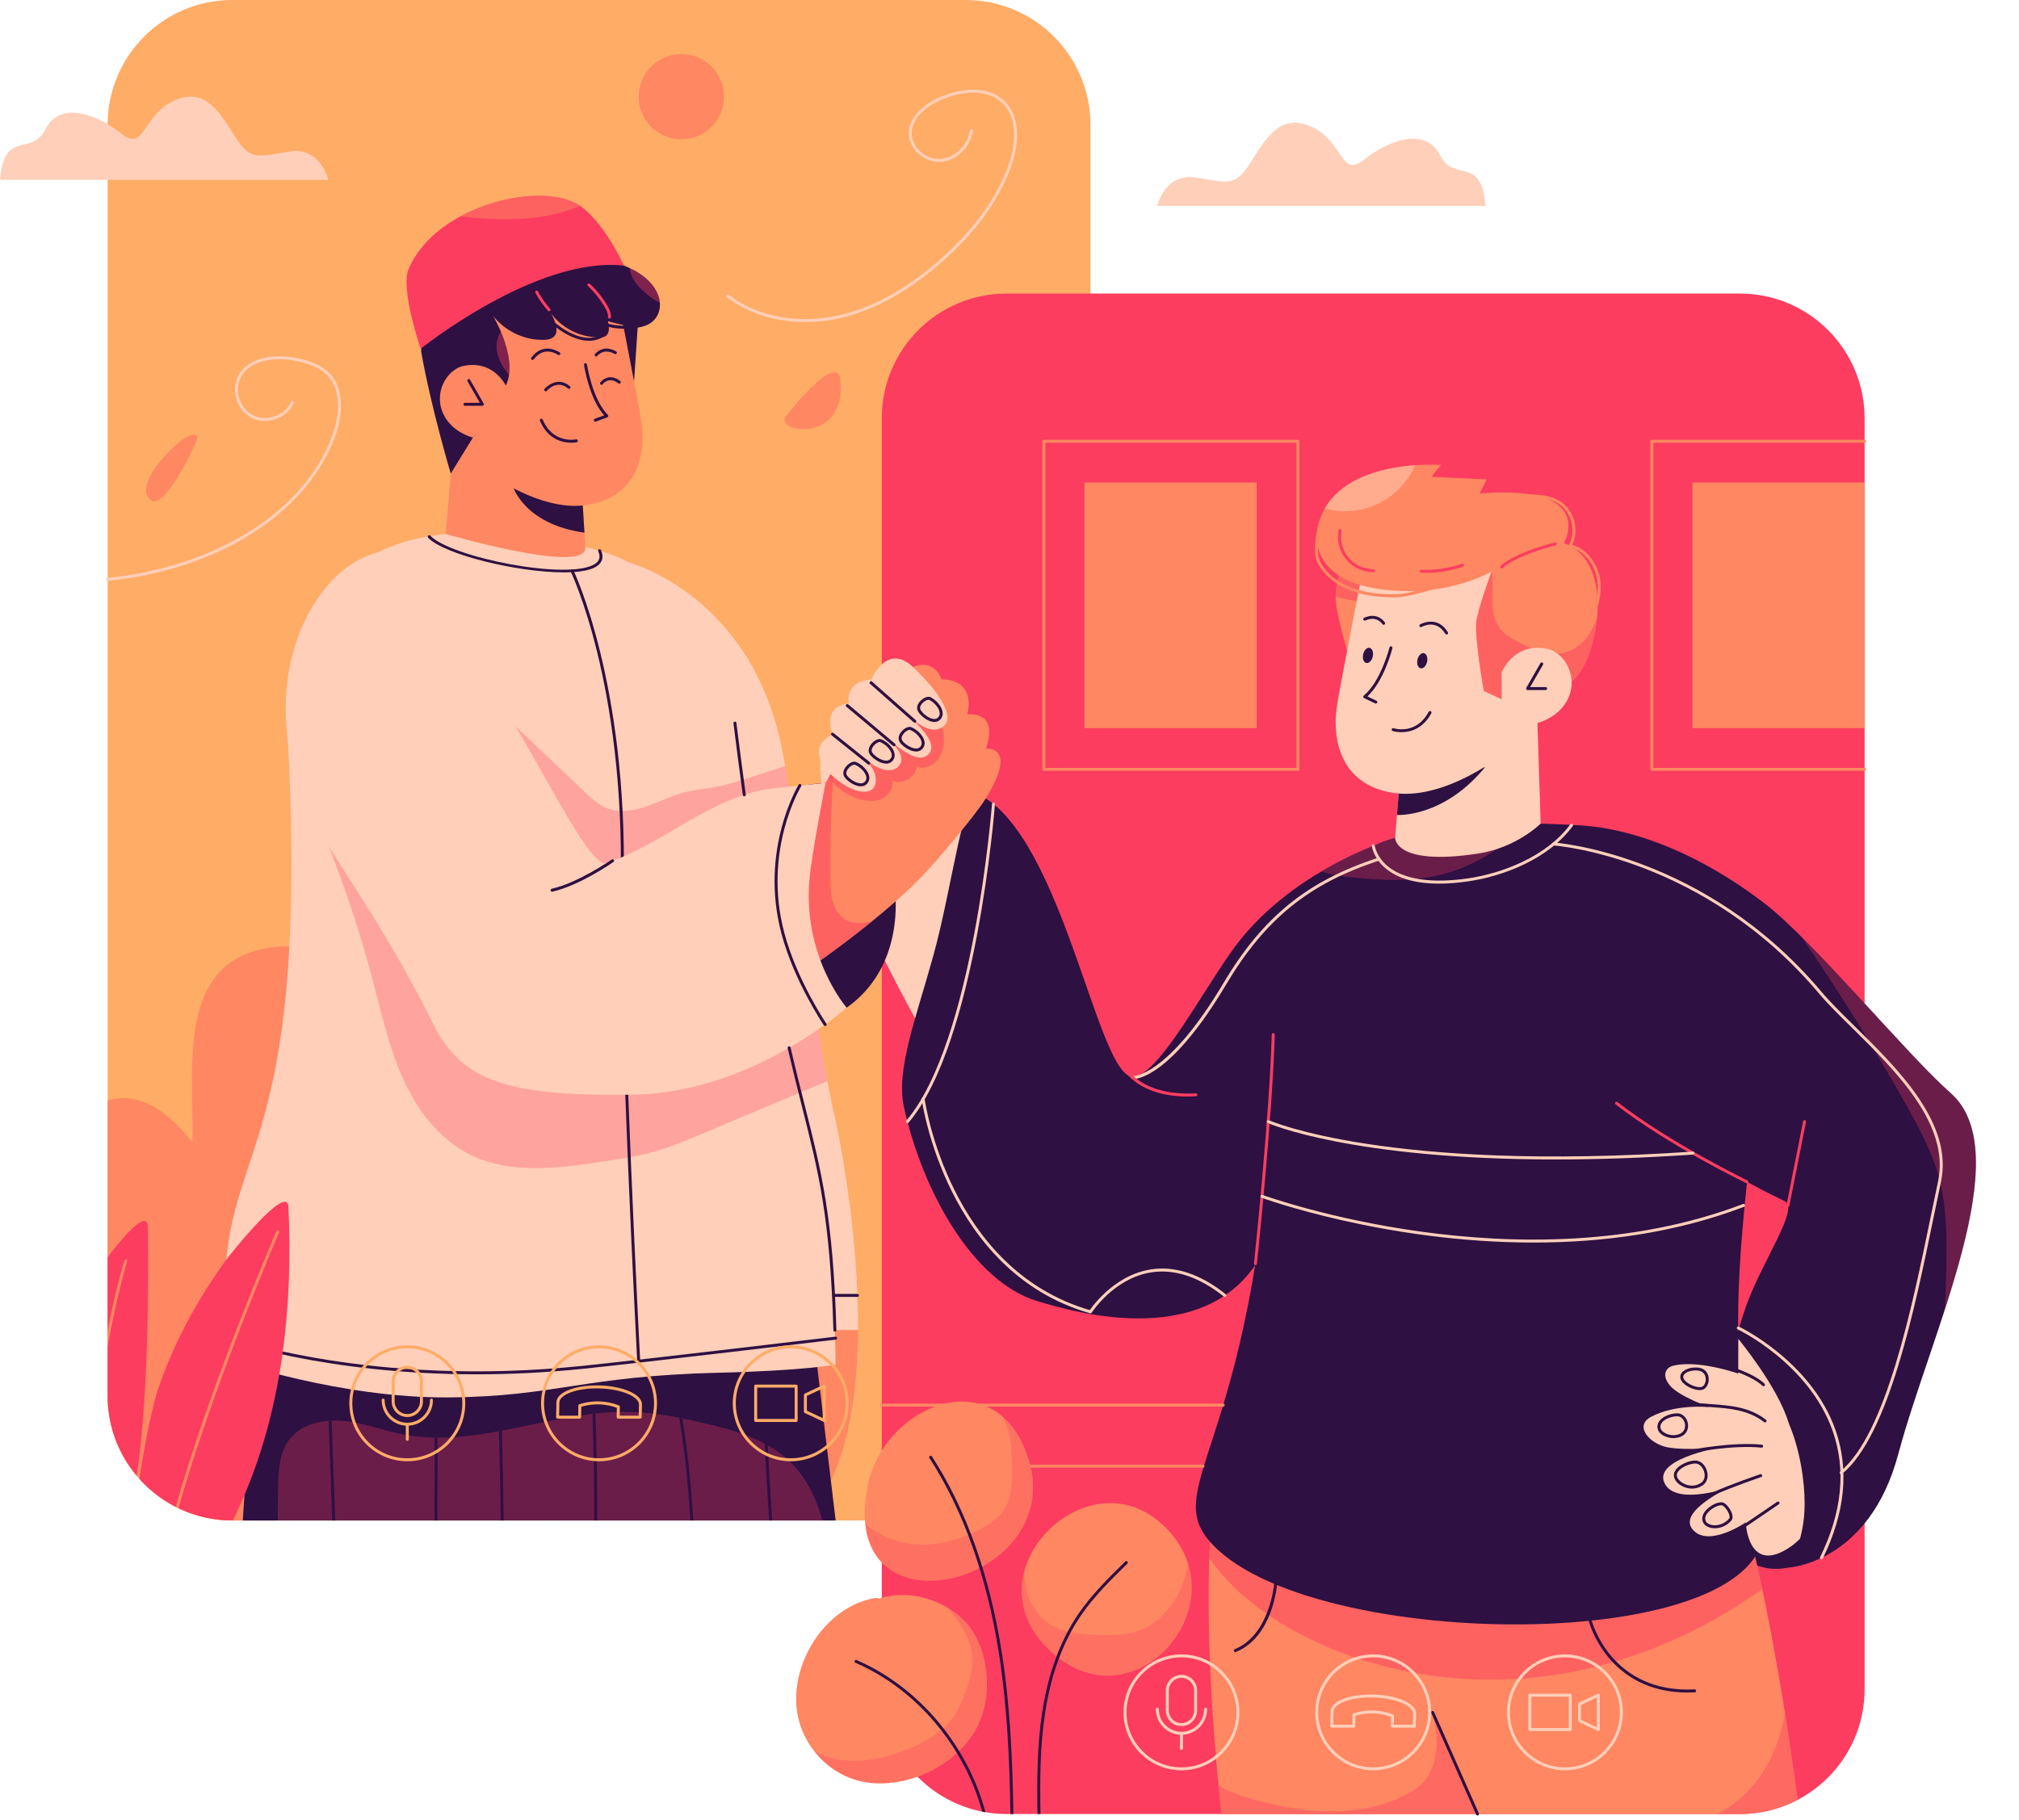 <?xml version="1.0" encoding="UTF-8"?><svg xmlns="http://www.w3.org/2000/svg" xmlns:xlink="http://www.w3.org/1999/xlink" height="460.6" preserveAspectRatio="xMidYMid meet" version="1.0" viewBox="0.0 0.0 510.9 460.6" width="510.9" zoomAndPan="magnify"><g><g id="change1_3"><path d="M244.366,0H58.8C41.366,0,27.233,14.133,27.233,31.567v321.684 c0,17.434,14.133,31.567,31.567,31.567h185.566 c17.434,0,31.567-14.133,31.567-31.567V31.567C275.933,14.133,261.8,0,244.366,0z" fill="#FFAC67"/></g><g id="change2_10"><path d="M155.117,293.529c-11.102-11.636-34.658-20.74-49.387-9.475 c1.518-17.152-8.185-43.054-28.582-44.432 c-33.702-2.277-28.046,28.521-28.435,49.53 c-7.825-9.982-15.101-12.593-21.48-10.621v74.72 c0,17.434,14.133,31.567,31.567,31.567h82.623 C170.595,364.241,186.078,325.978,155.117,293.529z" fill="#FF8762"/></g><g id="change2_11"><circle cx="172.409" cy="24.476" fill="#FF8762" r="10.794"/></g><g id="change2_13"><path d="M115.737 99.318L112.812 135.146 148.109 138.42 146.047 104.47z" fill="#FF8762"/></g><g id="change3_32"><path d="M129.695,122.856c0,0,2.654,9.78,18.195,11.956l-0.419-6.897 L129.695,122.856z" fill="#2E1042"/></g><g id="change4_7"><path d="M440.265,74.296H254.699c-17.434,0-31.567,14.133-31.567,31.567 v321.684c0,17.434,14.133,31.567,31.567,31.567h185.566 c17.434,0,31.567-14.133,31.567-31.567V105.863 C471.833,88.429,457.699,74.296,440.265,74.296z" fill="#FC3D5F"/></g><g id="change5_6"><path d="M257.085,299.126c-0.272,0.219-50.45-73.438-49.527-107.043 c0.191-6.971,24.09-14.061,24.09-14.061l54.785,104.076L257.085,299.126z" fill="#FFCFB9"/></g><g id="change3_15"><path d="M353.875,211.757c0,0-26.185,7.5-41.293,27.726 c-7.667,10.264-19.213,32.549-25.749,33.065 c-9.056,0.715-17.628-60.469-38.957-71.382 c-3.996-2.045-6.792,22.906-11.664,40.571 c-4.406,15.974-9.543,28.992-7.486,38.389 c4.658,21.279,17.423,44.261,33.815,49.192 c8.985,2.703,45.134,13.533,57.894-14.073 c4.916-10.634,23.034-43.55,27.085-54.543 C351.99,248.57,353.875,211.757,353.875,211.757z" fill="#2E1042"/></g><g id="change3_5"><path d="M438.242,345.704c5.527-3.666,21.105,3.62,25,8.877 c7.592,10.247,6.295,38.653-10.81,42.175 C430.456,401.281,422.517,356.136,438.242,345.704z" fill="#2E1042"/></g><g id="change5_31"><path d="M211.455,283.639c-6.774-29.004-9.064-69.912-13.362-93.005 c-7.472-40.143-39.049-48.314-39.049-48.314l3.633,194.326h54.431 C217.331,309.941,211.455,283.639,211.455,283.639z" fill="#FFCFB9"/></g><g id="change2_27"><path d="M162.677,336.646l0.71,37.952h46.931 c4.955-10.418,6.677-24.238,6.791-37.952H162.677z" fill="#FF8762"/></g><g id="change3_1"><path d="M68.174 282.349L61.436 384.818 211.455 384.818 198.233 274.203z" fill="#2E1042"/></g><g opacity=".3"><g id="change4_9"><path d="M199.489,369.551c-5.833-5.409-13.861-7.65-21.614-9.432 c-6.079-1.397-12.237-2.626-18.473-2.778c-19.358-0.472-38.491,9.407-57.494,5.683 c-5.021-0.984-9.859-2.904-14.95-3.408c-5.091-0.504-10.793,0.748-13.841,4.857 c-2.552,3.44-2.699,8.04-2.745,12.323c-0.029,2.674-0.057,5.348-0.086,8.022 h137.815C206.512,379.006,203.872,373.615,199.489,369.551z" fill="#FC3D5F"/></g></g><g id="change3_6"><path d="M195.388,384.818c-0.425-6.331-0.792-12.677-1.107-19.031 c-0.256-0.145-0.511-0.293-0.771-0.431c0.32,6.497,0.693,12.988,1.126,19.462 H195.388z" fill="#2E1042"/></g><g id="change3_7"><path d="M175.408,384.818c-0.447-8.647-1.361-17.274-2.734-25.824 c-0.26-0.052-0.521-0.103-0.782-0.153c1.391,8.6,2.315,17.278,2.765,25.977 H175.408z" fill="#2E1042"/></g><g id="change3_8"><path d="M151.128,384.818c0.007-8.998-0.141-18.043-0.448-27.066 c-0.249,0.027-0.499,0.056-0.748,0.085c0.305,8.995,0.453,18.011,0.445,26.981 H151.128z" fill="#2E1042"/></g><g id="change3_9"><path d="M127.452,384.818c-0.078-7.569-0.233-15.155-0.444-22.726 c-0.249,0.047-0.498,0.091-0.747,0.137c0.209,7.525,0.363,15.065,0.441,22.589 H127.452z" fill="#2E1042"/></g><g id="change3_10"><path d="M84.823,384.818l-0.911-25.284c-0.25,0.011-0.5,0.026-0.749,0.046 l0.91,25.238H84.823z" fill="#2E1042"/></g><g id="change3_11"><path d="M109.967,375.015c-0.036,3.237-0.066,6.518,0.009,9.803h0.75 c-0.076-3.281-0.045-6.56-0.01-9.795c0.041-3.688,0.079-7.426-0.046-11.161 c-0.251-0.001-0.501-0.01-0.751-0.015 C110.045,367.583,110.007,371.325,109.967,375.015z" fill="#2E1042"/></g><g id="change3_24"><path d="M161.615 79.041L160.257 99.318 153.282 78.407z" fill="#2E1042"/></g><g id="change2_17"><path d="M155.694,72.073c0,0,4.98,25.065,6.5,34.025 c1.525,8.988-1.047,20.347-14.685,21.828 c-10.352,1.123-24.636-6.741-34.186-17.173l-5.617-38.68H155.694z" fill="#FF8762"/></g><g id="change3_25"><path d="M149.06,86.249c-4.308,0-9.121-3.542-11.771-6.574 c-0.137-0.156-0.12-0.393,0.035-0.529c0.156-0.137,0.393-0.121,0.529,0.036 c3.381,3.868,10.417,8.662,14.906,5.05c0.159-0.13,0.396-0.105,0.527,0.057 c0.13,0.161,0.104,0.397-0.057,0.527C151.974,85.827,150.547,86.249,149.06,86.249 z" fill="#2E1042"/></g><g id="change3_39"><path d="M158.202,83.216c-3.661,0-7.457-1.041-8.449-3.007 c-0.093-0.185-0.019-0.411,0.166-0.504c0.187-0.094,0.409-0.019,0.504,0.166 c1.012,2.005,6.086,2.955,9.942,2.463c2.562-0.326,4.179-1.191,4.436-2.374 c0.044-0.203,0.24-0.331,0.446-0.287c0.202,0.044,0.33,0.244,0.286,0.446 c-0.333,1.534-2.135,2.584-5.073,2.958 C159.731,83.17,158.97,83.216,158.202,83.216z" fill="#2E1042"/></g><g id="change3_41"><path d="M114.061,119.847l5.604-9.094l7.896-12.373 c4.254-6.693-2.793-18.433-2.793-18.433s4.42,6.205,12.832,6.069 c5.996-0.097,1.803-6.739,1.803-6.739s4.188,6.331,12.68,6.105 c3.023-0.081,1.731-4.094,1.731-4.094s5.5,1.53,7.383,1.49 c7.394-0.158,9.153-10.686-3.331-15.564 c-20.265-7.918-52.81,13.194-51.235,22.071 C109.117,103.304,114.061,119.847,114.061,119.847z" fill="#2E1042"/></g><g id="change2_2"><path d="M318.775,342.548c-20.837,19.191-10.402,110.383-9.668,116.566h131.158 c5.278,0,10.249-1.302,14.621-3.592c-2.367-18.286-13.221-95.097-30.803-114.116 C404.945,320.702,339.514,323.447,318.775,342.548z" fill="#FF8762"/></g><g opacity=".5"><g id="change4_29"><path d="M329.453,413.797c20.326,10.501,44.202,13.607,66.736,9.651 c17.917-3.145,34.94-10.664,49.736-21.279 c-5.265-24.967-12.629-50.798-21.841-60.763 c-19.139-20.704-84.57-17.959-105.309,1.142 c-8.902,8.199-12.093,29.544-12.774,51.786 C311.791,402.658,320.352,409.095,329.453,413.797z" fill="#FC3D5F"/></g></g><g opacity=".4"><g id="change4_15"><path d="M362.518,433.384c1.592,5.701,1.675,12.996-2.165,17.501 c-1.177,1.38-2.739,2.377-4.344,3.222c-12.252,6.457-27.221,4.859-40.473,0.836 c-2.448-0.743-4.997-1.682-7.197-3.009c0.371,3.775,0.665,6.313,0.768,7.18 h64.771C372.539,457.204,366.143,439.799,362.518,433.384z" fill="#FC3D5F"/></g></g><g opacity=".4"><g id="change4_10"><path d="M454.886,455.522c-0.577-4.457-1.659-12.397-3.219-22.123 c-1.359,8.801-5.377,17.107-12.295,22.587c-1.482,1.174-3.068,2.196-4.711,3.128 h5.604C445.543,459.114,450.514,457.812,454.886,455.522z" fill="#FC3D5F"/></g></g><g id="change5_30"><path d="M389.044 183.001L389.862 208.442 353.029 212.019 355.204 185.267z" fill="#FFCFB9"/></g><g id="change3_45"><path d="M375.788,194.166l-21.478,2.097l-0.813,9.995 C353.498,206.259,365.191,207.073,375.788,194.166z" fill="#2E1042"/></g><g id="change2_23"><path d="M344.531,135.979c0,0-6.664,6.196-6.542,15.543 c0.053,4.041,3.593,15.543,3.593,15.543l9.851-26.885L344.531,135.979z" fill="#FF8762"/></g><g opacity=".5"><g id="change4_30"><path d="M347.156,151.855l4.278-11.675l-6.903-4.201 c0,0-6.373,5.949-6.524,14.972C340.917,152.006,344.099,152.325,347.156,151.855z" fill="#FC3D5F"/></g></g><g id="change5_9"><path d="M345.13,142.913c0,0-5.161,25.977-6.737,35.264 c-1.58,9.315,1.085,21.088,15.22,22.622 c10.729,1.164,25.533-6.986,35.431-17.798l5.822-40.088H345.13z" fill="#FFCFB9"/></g><g id="change2_18"><path d="M397.686,172.518c6.248-4.402,11.843-30.071-1.925-35.053 c0,0,8.53-14.945-21.317-12.589l1.774-3.547l-14.007-0.666l2.441-2.978 c0,0-25.249-2.006-30.71,13.848c-2.275,6.604-0.433,18.07,22.962,18.07 c11.956,0,20.527-4.942,20.527-4.942s-3.475,9.428-3.861,12.731 c-0.477,4.082,1.902,17.482,1.902,17.482l4.507,2.083v-6.764 C379.978,170.193,394.301,174.903,397.686,172.518z" fill="#FF8762"/></g><g opacity=".5"><g id="change4_11"><path d="M402.746,159.514c-1.326,2.328-3.296,4.38-5.803,5.324 c-4.473,1.684-9.424-0.437-13.569-2.817c-1.387-0.796-2.786-1.653-3.784-2.903 c-1.548-1.937-1.928-4.555-1.946-7.035c-0.018-2.48,0.266-4.986-0.187-7.424 c-0.015,0.014-0.028,0.031-0.043,0.045c-0.172,0.468-3.468,9.469-3.845,12.687 c-0.477,4.082,1.902,17.482,1.902,17.482l4.507,2.083v-6.764 c0,0,14.323,4.71,17.707,2.325c2.976-2.097,5.799-9.021,6.457-16.235 C403.791,157.405,403.329,158.492,402.746,159.514z" fill="#FC3D5F"/></g></g><g id="change5_16"><path d="M379.978,170.193c0,0,3.157-7.895,11.787-5.933 c2.79,0.634,6.548,4.476,5.845,9.842c-0.402,3.062-2.745,7.135-8.567,8.899 L379.978,170.193z" fill="#FFCFB9"/></g><g id="change3_58"><path d="M391.123,174.643h-4.574c-0.134,0-0.258-0.071-0.324-0.187 c-0.067-0.116-0.067-0.258-0.001-0.375l3.576-6.238 c0.104-0.18,0.333-0.241,0.512-0.139c0.18,0.103,0.242,0.332,0.139,0.512 l-3.254,5.676h3.927c0.207,0,0.375,0.168,0.375,0.375S391.33,174.643,391.123,174.643z" fill="#2E1042"/></g><g id="change3_51"><path d="M144.573,112.049c-2.048,0-5.902-0.699-7.937-5.561 c-0.08-0.191,0.01-0.411,0.201-0.491c0.188-0.079,0.411,0.01,0.49,0.202 c2.603,6.218,8.384,5.018,8.441,5.003c0.209-0.042,0.402,0.083,0.447,0.285 c0.045,0.202-0.083,0.402-0.285,0.447 C145.913,111.939,145.385,112.049,144.573,112.049z" fill="#2E1042"/></g><g id="change3_16"><path d="M150.625,106.719c-0.153,0-0.297-0.094-0.353-0.247 c-0.07-0.195,0.029-0.41,0.225-0.481l2.388-0.869 c-3.801-4.272-5.05-12.42-5.103-12.776c-0.03-0.205,0.111-0.396,0.315-0.426 c0.22-0.03,0.396,0.112,0.427,0.316c0.013,0.088,1.354,8.825,5.289,12.78 c0.091,0.091,0.128,0.221,0.101,0.346c-0.028,0.125-0.118,0.227-0.238,0.271 l-2.923,1.063C150.711,106.712,150.668,106.719,150.625,106.719z" fill="#2E1042"/></g><g id="change3_3"><path d="M134.759,91.1c-0.078,0-0.157-0.024-0.225-0.075 c-0.166-0.124-0.2-0.359-0.076-0.525c3.127-4.184,7.14-1.322,7.18-1.292 c0.167,0.122,0.203,0.356,0.081,0.523c-0.121,0.167-0.355,0.206-0.523,0.083 c-0.14-0.102-3.459-2.447-6.136,1.135 C134.985,91.049,134.873,91.1,134.759,91.1z" fill="#2E1042"/></g><g id="change3_56"><path d="M150.851,90.212c-0.079,0-0.159-0.025-0.227-0.076 c-0.164-0.125-0.197-0.359-0.072-0.524c0.02-0.026,2.02-2.602,5.35-0.675 c0.18,0.104,0.241,0.333,0.137,0.513s-0.337,0.239-0.512,0.137 c-2.747-1.589-4.312,0.394-4.378,0.479 C151.075,90.161,150.963,90.212,150.851,90.212z" fill="#2E1042"/></g><g id="change4_16"><path d="M106.451,88.269c0,0,29.185-23.464,51.414-21.056 c0,0-4.513-10.222-10.742-14.893c-9.215-6.909-36.82-0.683-43.749,15.834 C101.275,73.157,106.451,88.269,106.451,88.269z" fill="#FC3D5F"/></g><g id="change2_19"><path d="M128.412,98.395c0,0-3.046-7.617-11.373-5.724 c-2.692,0.612-6.318,4.319-5.64,9.496c0.387,2.954,2.648,6.884,8.266,8.587 L128.412,98.395z" fill="#FF8762"/></g><g id="change3_17"><path d="M122.072,102.702h-4.413c-0.207,0-0.375-0.168-0.375-0.375 s0.168-0.375,0.375-0.375h3.766l-3.128-5.457c-0.104-0.18-0.041-0.409,0.139-0.512 c0.179-0.103,0.408-0.042,0.512,0.139l3.45,6.019 c0.066,0.116,0.066,0.259-0.001,0.375 C122.33,102.631,122.206,102.702,122.072,102.702z" fill="#2E1042"/></g><g id="change5_2"><path d="M112.812,135.146c-23.433,2.227-41.743,17.757-39.95,52.264 c6.159,118.555-22.132,99.055-14.687,156.845c0,0,27.808,9.666,55.525,9.42 c27.007-0.24,33.941-5.435,68.206-6.25c21.453-0.51,29.55-2.042,29.55-2.042 c-0.043-3.084-0.106-5.988-0.187-8.732c-0.534-18.06-1.873-29.186-3.872-39.234 c-4.426-22.245-12.091-39.2-21.428-114.417 c-1.482-11.937-10.313-34.494-31.12-42.591 C146.505,137.164,123.497,134.131,112.812,135.146z" fill="#FFCFB9"/></g><g opacity=".3"><g id="change4_5"><path d="M182.265,198.941c-3.227,0.669-6.547,0.884-9.721,1.771 c-3.246,0.908-6.261,2.498-9.466,3.541c-3.205,1.043-6.799,1.505-9.884,0.147 c-1.905-0.839-3.456-2.299-4.966-3.731 c-6.293-5.969-12.587-11.938-18.88-17.907 c2.376,13.573,10.998,24.6,18.086,36.417c0.843,1.405,1.684,2.853,2.934,3.911 c1.645,1.394,3.842,1.97,5.991,2.146c5.568,0.458,11.027-1.482,16.247-3.476 c3.95-1.508,7.894-3.071,11.599-5.109c5.606-3.085,10.748-7.279,16.248-10.496 c-0.571-4.403-1.16-8.525-1.788-12.271c-2.952,0.965-5.904,1.931-8.856,2.896 C187.32,197.595,184.827,198.41,182.265,198.941z" fill="#FC3D5F"/></g></g><g opacity=".3"><g id="change4_18"><path d="M180.852,244.914c-8.636,2.643-17.879,2.374-26.874,1.565 c-12.948-1.164-26.196-3.547-37.151-10.547 c-5.141-3.285-9.619-7.491-14.064-11.671 c-8.3-7.805-16.6-15.611-24.901-23.416c-0.152-0.143-0.313-0.284-0.48-0.413 c7.003,15.555,12.728,31.686,17.076,48.182c2.183,8.283,4.043,16.716,7.586,24.515 c3.543,7.798,9.002,15.053,16.632,18.946c10.302,5.257,22.616,3.633,34.048,1.88 c4.432-0.68,8.878-1.362,13.188-2.599c4.023-1.154,7.891-2.781,11.749-4.404 c10.568-4.446,21.136-8.893,31.704-13.339 c-2.249-12.002-3.946-25.265-5.453-38.125c-4.119,1.585-8.203,3.263-12.239,5.05 C188.114,242.114,184.575,243.774,180.852,244.914z" fill="#FC3D5F"/></g></g><g id="change3_59"><path d="M120.593,347.827c-38.575,0-62.886-8.693-63.179-8.8 c-0.194-0.071-0.294-0.286-0.224-0.481c0.071-0.194,0.283-0.295,0.481-0.223 c0.355,0.13,36.161,12.927,89.929,7.348c15.789-1.637,63.332-7.311,63.81-7.368 c0.213-0.021,0.393,0.123,0.417,0.328s-0.122,0.392-0.327,0.417 c-0.479,0.057-48.027,5.731-63.821,7.369 C138.043,347.416,128.979,347.827,120.593,347.827z" fill="#2E1042"/></g><g id="change3_33"><path d="M161.615,344.805c-0.198,0-0.364-0.155-0.374-0.355 c-0.048-0.906-4.732-90.968-4.168-121.214 c0.938-50.226-12.53-78.327-12.667-78.604c-0.091-0.186-0.014-0.411,0.172-0.502 c0.184-0.09,0.41-0.014,0.502,0.172c0.137,0.279,13.685,28.524,12.743,78.948 c-0.563,30.22,4.119,120.256,4.166,121.162c0.012,0.207-0.147,0.383-0.354,0.394 C161.628,344.805,161.621,344.805,161.615,344.805z" fill="#2E1042"/></g><g id="change3_2"><path d="M208.919,198.151c14.246-1.027,28.88,40.308,5.322,56.884 C202.56,263.255,150.017,202.398,208.919,198.151z" fill="#2E1042"/></g><g id="change2_24"><path d="M249.476,189.484c3.438-9.947-4.71-8.633-4.71-8.633 c2.154-9.42-6.44-8.908-6.44-8.908c-4.167-9.461-14.87,1.843-17.391,5.657 c-2.523,3.817-12.016,20.55-12.016,20.55l-62.476,26.993 c0,0-87.504-86.776-64.718-29.438c9.513,23.938,48.607,82.681,67.02,78.26 c24.646-5.918,65.31-33.091,83.341-50.905 c3.826-3.78,14.54-16.404,17.361-20.982 C257.81,188.508,249.476,189.484,249.476,189.484z" fill="#FF8762"/></g><g opacity=".5"><g id="change4_20"><path d="M217.658,202.296c1.811,0.502,3.81,0.648,5.519-0.132 c1.709-0.78,2.995-2.681,2.603-4.519c2.545,1.015,5.797-0.839,6.219-3.547 c1.887,0.616,4.051-0.277,5.291-1.828c1.24-1.551,1.665-3.626,1.582-5.61 c-0.266-6.387-5.182-11.559-10.21-15.506c-0.262-0.206-0.538-0.395-0.803-0.598 c-3.063,2.174-5.803,5.348-6.924,7.045c-2.097,3.173-9.008,15.265-11.28,19.256 C211.657,199.457,214.492,201.42,217.658,202.296z" fill="#FC3D5F"/></g></g><g opacity=".5"><g id="change4_2"><path d="M220.689,233.131c-2.112,0.589-4.47,0.817-6.42-0.185 c-1.752-0.9-2.919-2.686-3.494-4.57c-0.576-1.884-0.631-3.883-0.658-5.853 c-0.105-7.691,0.178-18.873,0.814-27.902c-1.204,2.106-2.012,3.53-2.012,3.53 l-10.278,4.441c-0.354,1.975-0.514,3.998-0.583,6.002 c-0.27,7.845,0.708,15.686,2.16,23.4c0.877,4.661,1.954,9.332,3.587,13.773 c6.086-4.208,11.838-8.512,16.922-12.648 C220.715,233.122,220.702,233.127,220.689,233.131z" fill="#FC3D5F"/></g></g><g id="change5_22"><path d="M91.129,141.502c-13.735,7.004-25.356,31.727-14.657,59.906 c4.786,12.606,18.75,28.628,32.88,57.251 c7.196,14.577,17.935,18.926,51.086,18.388 c29.811-0.484,53.804-22.011,53.804-22.011s-11.017-12.671-9.437-32.155 c0.551-6.794,4.115-24.729,4.115-24.729s-9.666,0.96-12.884,1.314 c-16.032,1.766-28.657,14.629-42.648,18.934 c-3.818,1.175-13.893-19.552-24.128-36.636 C119.336,165.199,112.812,130.445,91.129,141.502z" fill="#FFCFB9"/></g><g id="change3_26"><path d="M188.34,201.541c-0.185,0-0.345-0.135-0.371-0.322 c-0.479-3.388-1.869-14.106-2.373-18.171c-0.025-0.206,0.12-0.393,0.326-0.418 c0.216-0.024,0.393,0.122,0.418,0.326c0.504,4.063,1.893,14.774,2.371,18.158 c0.029,0.205-0.113,0.395-0.318,0.424 C188.375,201.54,188.356,201.541,188.34,201.541z" fill="#2E1042"/></g><g id="change3_22"><path d="M211.268,337.027c-0.202,0-0.369-0.161-0.375-0.364 c-0.84-28.407-3.663-39.596-7.938-56.532c-1.094-4.331-2.332-9.24-3.636-14.853 c-0.047-0.202,0.079-0.403,0.28-0.45c0.206-0.05,0.404,0.08,0.45,0.28 c1.302,5.606,2.54,10.512,3.632,14.839c4.287,16.984,7.119,28.205,7.961,56.693 c0.006,0.207-0.157,0.38-0.364,0.386 C211.274,337.027,211.271,337.027,211.268,337.027z" fill="#2E1042"/></g><g id="change2_12"><path d="M112.812,135.146c0,0,36.193,10.569,35.297,3.273 c0,0-21.782-13.707-35.297-3.663" fill="#FF8762"/></g><g id="change3_60"><path d="M142.633,144.864c-11.685,0-30.287-4.527-34.294-8.768 c-0.143-0.15-0.136-0.388,0.015-0.53c0.15-0.141,0.39-0.135,0.53,0.015 c5.177,5.478,35.19,11.474,41.714,7.114c1.14-0.761,1.396-1.799,0.781-3.172 c-0.085-0.189,0-0.411,0.188-0.496c0.188-0.085,0.411-0,0.495,0.189 c0.768,1.713,0.405,3.132-1.048,4.102 C149.396,144.401,146.367,144.864,142.633,144.864z" fill="#2E1042"/></g><g id="change3_40"><path d="M208.807,259.676c-0.119,0-0.237-0.057-0.31-0.163 c-0.075-0.11-7.546-11.117-10.767-23.267 c-5.616-21.185,4.26-37.477,4.36-37.639c0.108-0.177,0.34-0.23,0.516-0.122 c0.176,0.109,0.23,0.34,0.122,0.516c-0.1,0.16-9.804,16.191-4.273,37.052 c3.188,12.027,10.587,22.927,10.661,23.035c0.117,0.171,0.073,0.404-0.098,0.521 C208.954,259.655,208.88,259.676,208.807,259.676z" fill="#2E1042"/></g><g id="change3_12"><path d="M216.975,328.235h-5.707c-0.207,0-0.375-0.168-0.375-0.375 s0.168-0.375,0.375-0.375h5.707c0.207,0,0.375,0.168,0.375,0.375 S217.182,328.235,216.975,328.235z" fill="#2E1042"/></g><g id="change3_52"><ellipse cx="359.901" cy="167.23" fill="#2E1042" rx="1.959" ry="1.247" transform="rotate(-77.627 359.9 167.23)"/></g><g id="change3_27"><ellipse cx="346.157" cy="165.879" fill="#2E1042" rx="1.959" ry="1.247" transform="rotate(-77.627 346.157 165.879)"/></g><g id="change3_20"><path d="M354.636,185.31c-1.302,0-2.203-0.282-2.227-0.29 c-0.197-0.064-0.304-0.275-0.24-0.472c0.064-0.198,0.276-0.305,0.473-0.241 c0.23,0.074,5.701,1.761,8.89-4.154c0.099-0.184,0.326-0.25,0.508-0.152 c0.183,0.098,0.251,0.326,0.152,0.508 C360.019,184.542,356.783,185.31,354.636,185.31z" fill="#2E1042"/></g><g id="change3_28"><path d="M348.142,178.065c-0.055,0-0.109-0.012-0.162-0.037l-2.805-1.344 c-0.115-0.056-0.194-0.166-0.21-0.293s0.035-0.253,0.134-0.334 c4.307-3.553,6.492-12.115,6.515-12.201c0.05-0.201,0.256-0.325,0.454-0.272 c0.201,0.05,0.323,0.254,0.272,0.455c-0.087,0.349-2.127,8.336-6.328,12.215 l2.292,1.098c0.187,0.09,0.266,0.313,0.176,0.5 C348.415,177.987,348.281,178.065,348.142,178.065z" fill="#2E1042"/></g><g id="change3_21"><path d="M366.048,160.587c-0.127,0-0.25-0.064-0.321-0.181 c-2.312-3.828-5.846-1.817-5.995-1.73c-0.18,0.104-0.408,0.045-0.514-0.133 c-0.104-0.178-0.046-0.408,0.133-0.513c0.043-0.025,4.316-2.482,7.019,1.988 c0.106,0.177,0.05,0.408-0.127,0.515 C366.182,160.57,366.114,160.587,366.048,160.587z" fill="#2E1042"/></g><g id="change3_50"><path d="M350.12,158.128c-0.125,0-0.248-0.063-0.319-0.177 c-0.057-0.09-1.426-2.217-4.309-0.905c-0.19,0.086-0.411,0.002-0.497-0.186 c-0.085-0.188-0.002-0.411,0.187-0.497c3.507-1.595,5.241,1.167,5.259,1.195 c0.107,0.176,0.052,0.406-0.124,0.514 C350.256,158.111,350.188,158.128,350.12,158.128z" fill="#2E1042"/></g><g><g id="change5_10"><path d="M231.008,168.788c6.929,6.522,11.97,14.154,6.295,15.761 c-2.289,0.648-5.439-1.469-8.553-4.167c0,0,10.23,7.662,5.836,10.818 c-2.368,1.7-5.692-0.792-10.688-4.658c0,0,5.274,3.562,3.985,6.611 c-0.988,2.338-4.775,3.015-9.964-1.953c0,0,3.208,2.613,3.628,5.305 c0.266,1.707,0,4.552-4.194,3.736c-4.844-0.942-15.625-9.833-6.68-14.425 c0,0-2.974-6.908,4.167-7.814c0,0-1.428-5.41,5.647-6.044 C220.487,171.958,224.392,162.561,231.008,168.788z" fill="#FFCFB9"/></g><g id="change3_54"><path d="M231.488,182.93c-0.089,0-0.177-0.031-0.248-0.094 c-5.023-4.439-11.303-9.962-11.303-9.962l0.496-0.563 c0,0,6.279,5.524,11.303,9.964c0.155,0.137,0.17,0.374,0.033,0.529 C231.695,182.888,231.592,182.93,231.488,182.93z" fill="#2E1042"/></g><g id="change3_37"><path d="M226.241,188.883c-0.085,0-0.171-0.029-0.241-0.088l-11.839-9.938 c-0.158-0.133-0.179-0.37-0.046-0.528c0.134-0.159,0.371-0.179,0.528-0.046 l11.839,9.938c0.158,0.133,0.179,0.37,0.046,0.528 C226.454,188.838,226.348,188.883,226.241,188.883z" fill="#2E1042"/></g><g id="change3_23"><path d="M219.835,193.527c-0.082,0-0.165-0.027-0.234-0.082l-9.162-7.336 c-0.162-0.13-0.188-0.366-0.059-0.527c0.131-0.161,0.366-0.187,0.527-0.059 l9.162,7.336c0.162,0.13,0.188,0.366,0.059,0.527 C220.054,193.479,219.944,193.527,219.835,193.527z" fill="#2E1042"/></g><g id="change3_42"><path d="M236.418,182.721c-0.04,0-0.081-0.001-0.122-0.003 c-1.599-0.076-3.481-1.694-4.025-2.73c-0.415-0.791-0.181-1.755,0.627-2.578 c0.715-0.729,1.863-1.311,2.584-0.949l0,0c1.389,0.695,2.605,2.092,2.959,3.397 c0.191,0.711,0.118,1.355-0.215,1.864 C237.798,182.378,237.175,182.721,236.418,182.721z M234.985,177.102 c-0.343,0-1.001,0.271-1.552,0.833c-0.273,0.278-0.868,1.001-0.499,1.705 c0.459,0.875,2.124,2.269,3.397,2.33c0.552,0.035,0.96-0.189,1.267-0.657 c0.215-0.329,0.254-0.752,0.117-1.258c-0.296-1.097-1.377-2.326-2.57-2.922 l0,0C235.106,177.112,235.052,177.102,234.985,177.102z" fill="#2E1042"/></g><g id="change3_44"><path d="M231.813,190.204c-1.583,0-3.529-1.414-4.146-2.381 c-0.479-0.752-0.328-1.732,0.406-2.621c0.651-0.788,1.743-1.461,2.495-1.166l0,0 c1.443,0.575,2.773,1.864,3.236,3.135c0.252,0.692,0.232,1.341-0.056,1.875 c-0.392,0.727-1.027,1.126-1.84,1.156 C231.878,190.203,231.846,190.204,231.813,190.204z M230.177,184.715 c-0.328,0-0.999,0.328-1.525,0.965c-0.248,0.3-0.779,1.07-0.352,1.74 c0.531,0.833,2.33,2.059,3.582,2.034c0.547-0.021,0.941-0.27,1.207-0.762 c0.187-0.346,0.189-0.771,0.011-1.264c-0.389-1.068-1.569-2.201-2.809-2.694 l0,0C230.26,184.721,230.222,184.715,230.177,184.715z" fill="#2E1042"/></g><g id="change3_55"><path d="M224.236,193.274c-1.583,0-3.528-1.414-4.146-2.381 c-0.48-0.753-0.328-1.733,0.407-2.623c0.65-0.787,1.746-1.462,2.493-1.164 c1.443,0.575,2.773,1.863,3.236,3.134c0.252,0.692,0.232,1.341-0.056,1.876 c-0.391,0.726-1.026,1.126-1.839,1.156 C224.301,193.273,224.269,193.274,224.236,193.274z M222.599,187.784 c-0.327,0-0.997,0.328-1.523,0.964c-0.248,0.3-0.78,1.071-0.353,1.741 c0.531,0.833,2.316,2.062,3.582,2.033c0.546-0.021,0.94-0.27,1.206-0.762 c0.187-0.346,0.19-0.771,0.011-1.264c-0.389-1.068-1.569-2.201-2.809-2.694 l0,0C222.682,187.79,222.644,187.784,222.599,187.784z" fill="#2E1042"/></g><g id="change3_49"><path d="M217.823,199.015c-1.584,0-3.529-1.414-4.146-2.381 c-0.48-0.752-0.329-1.732,0.406-2.622c0.65-0.787,1.741-1.461,2.494-1.166 v0c1.443,0.575,2.774,1.864,3.236,3.135c0.252,0.692,0.232,1.34-0.056,1.875 c-0.391,0.727-1.027,1.126-1.84,1.156 C217.887,199.015,217.854,199.015,217.823,199.015z M216.186,193.526 c-0.328,0-0.999,0.328-1.524,0.965c-0.248,0.3-0.779,1.071-0.352,1.74 c0.53,0.832,2.298,2.081,3.581,2.033c0.547-0.021,0.941-0.27,1.207-0.762 c0.187-0.346,0.189-0.771,0.011-1.263c-0.388-1.067-1.569-2.201-2.809-2.694 l0,0C216.269,193.532,216.23,193.526,216.186,193.526z" fill="#2E1042"/></g></g><g id="change3_36"><path d="M351.101,212.691c-9.531,2.749-28.135,21.753-28.32,40.261 C321.688,362.08,293.499,374.528,305.635,389.544 c23.978,29.668,149.832,30.03,140.215-6.884 c-18.843-72.329,15.173-118.141-12.822-156.442 c-6.585-9.009-23.79-16.571-35.332-17.411 C388.696,208.153,367.904,207.844,351.101,212.691z" fill="#2E1042"/></g><g opacity=".3"><g id="change4_19"><path d="M359.615,222.323c10.162-1.276,19.723-6.386,26.684-13.879 c-9.394,0.02-21.541,0.78-32.435,3.507c0.006-0.124,0.01-0.194,0.01-0.194 s-1.251,0.358-3.362,1.129c-0.221,0.076-0.446,0.16-0.675,0.251 c-3.611,1.352-9.28,3.755-15.466,7.417c2.686,0.956,5.67,1.315,8.534,1.579 C348.463,222.646,354.077,223.018,359.615,222.323z" fill="#FC3D5F"/></g></g><g id="change3_14"><path d="M373.878,459.489c-0.144,0-0.281-0.083-0.343-0.224l-11.359-25.73 c-0.084-0.189,0.002-0.411,0.191-0.495c0.187-0.082,0.411,0.002,0.494,0.192 l11.359,25.73c0.084,0.189-0.002,0.411-0.191,0.495 C373.98,459.479,373.929,459.489,373.878,459.489z" fill="#2E1042"/></g><g id="change3_30"><path d="M427.051,428.369c-20.279,0-24.976-17.899-25.022-18.085 c-0.05-0.201,0.072-0.404,0.273-0.455c0.205-0.051,0.404,0.073,0.455,0.273 c0.047,0.186,4.886,18.531,26.046,17.473c0.212-0.011,0.383,0.149,0.394,0.356 c0.01,0.207-0.149,0.383-0.356,0.393 C428.23,428.354,427.634,428.369,427.051,428.369z" fill="#2E1042"/></g><g id="change3_13"><path d="M312.582,418.125c-0.148,0-0.289-0.089-0.348-0.235 c-0.077-0.192,0.016-0.411,0.207-0.488c8.805-3.55,9.955-16.304,9.966-16.433 c0.018-0.206,0.176-0.362,0.405-0.343c0.206,0.017,0.359,0.198,0.343,0.404 c-0.045,0.543-1.203,13.345-10.433,17.066 C312.677,418.117,312.629,418.125,312.582,418.125z" fill="#2E1042"/></g><g><g id="change5_34"><path d="M453.768,362.396c0,0-2.713-10.495-10.509-13.544 s-15.414-4.298-19.819-3.213c-2.118,0.521-2.996,2.638-0.714,5.204 c2.282,2.566,9.732,5.291,9.732,5.291s-8.416-0.901-14.705,2.474 c-4.33,2.324-0.278,6.864,4.258,7.708c4.536,0.844,12.981,0.078,12.981,0.078 s-17.78,3.082-13.462,9.544c3.294,4.929,15.877,0.606,15.877,0.606 s-12.566,5.861-9.267,10.321c3.82,5.164,13.617-1.553,13.617-1.553 s0.488,13.626,11.365,6.134C459.105,387.325,471.081,370.748,453.768,362.396z" fill="#FFCFB9"/></g><g id="change3_46"><path d="M446.643,360.001c-0.08,0-0.16-0.025-0.229-0.078 c-4.089-3.135-8.837-3.472-13.429-3.797c-1.869-0.132-3.802-0.269-5.646-0.595 c-0.204-0.036-0.34-0.23-0.304-0.435c0.036-0.203,0.228-0.337,0.435-0.304 c1.807,0.319,3.719,0.455,5.568,0.585c4.702,0.333,9.564,0.677,13.833,3.95 c0.164,0.126,0.195,0.361,0.069,0.525 C446.866,359.951,446.755,360.001,446.643,360.001z" fill="#2E1042"/></g><g id="change3_18"><path d="M428.379,367.619c-0.176,0-0.332-0.124-0.368-0.302 c-0.04-0.203,0.092-0.4,0.295-0.441c0.1-0.021,10.123-1.992,17.51-1.233 c0.206,0.021,0.356,0.205,0.335,0.411s-0.213,0.36-0.411,0.335 c-7.271-0.744-17.188,1.202-17.287,1.222 C428.428,367.617,428.402,367.619,428.379,367.619z" fill="#2E1042"/></g><g id="change3_29"><path d="M433.323,378.534c-0.143,0-0.278-0.082-0.341-0.22 c-0.086-0.188-0.003-0.411,0.186-0.497c4.664-2.125,12.177-4.674,12.252-4.699 c0.196-0.067,0.409,0.039,0.476,0.235s-0.039,0.409-0.235,0.475 c-0.075,0.025-7.552,2.563-12.182,4.672 C433.429,378.524,433.375,378.534,433.323,378.534z" fill="#2E1042"/></g><g id="change3_31"><path d="M441.213,386.706c-0.119,0-0.237-0.057-0.31-0.164 c-0.117-0.171-0.072-0.404,0.099-0.521l8.711-5.933 c0.17-0.115,0.403-0.073,0.521,0.099c0.117,0.171,0.072,0.404-0.099,0.521 l-8.711,5.933C441.359,386.685,441.286,386.706,441.213,386.706z" fill="#2E1042"/></g><g id="change3_47"><path d="M423.462,363.974c-0.729,0-1.477-0.15-2.161-0.452 c-0.98-0.432-1.646-1.113-1.826-1.868c-0.186-0.778,0.008-1.531,0.56-2.175 c1.112-1.3,3.379-1.862,4.587-1.764l0,0c1.183,0.094,2.173,1.058,2.463,2.398 c0.238,1.095-0.017,2.546-1.441,3.336 C425.013,363.799,424.249,363.974,423.462,363.974z M424.331,358.454 c-1.069,0-2.856,0.494-3.728,1.512c-0.395,0.461-0.528,0.971-0.398,1.514 c0.125,0.525,0.635,1.019,1.398,1.356c1.216,0.537,2.66,0.52,3.676-0.043 c1.065-0.591,1.253-1.69,1.072-2.521c-0.184-0.845-0.808-1.732-1.789-1.81 l0,0C424.49,358.457,424.412,358.454,424.331,358.454z" fill="#2E1042"/></g><g id="change3_4"><path d="M430.098,351.824c-1.21,0-2.801-0.658-3.769-1.433 c-0.787-0.631-1.184-1.318-1.144-1.987c0.038-0.659,0.447-1.23,1.183-1.653 c1.295-0.744,3.365-0.878,4.521-0.291c1.243,0.631,1.581,1.948,1.483,2.97 c-0.111,1.157-0.735,2.063-1.591,2.308 C430.574,351.797,430.344,351.824,430.098,351.824z M429.082,346.845 c-0.816,0-1.709,0.193-2.34,0.556c-0.354,0.203-0.779,0.548-0.809,1.046 c-0.023,0.411,0.283,0.893,0.864,1.358c1.104,0.883,2.902,1.459,3.776,1.211 c0.549-0.157,0.971-0.824,1.051-1.659c0.074-0.776-0.169-1.769-1.076-2.229l0,0 C430.171,346.937,429.645,346.845,429.082,346.845z" fill="#2E1042"/></g><g id="change3_57"><path d="M428.157,376.755c-0.601,0-1.213-0.111-1.817-0.333 c-1.32-0.486-2.375-1.436-2.686-2.419c-0.206-0.652-0.088-1.327,0.342-1.953 c0.943-1.375,3.196-2.301,4.829-2.403l0,0c1.336-0.085,2.579,0.953,3.082,2.516 c0.506,1.575,0.05,3.083-1.163,3.843 C429.948,376.503,429.065,376.754,428.157,376.755z M428.872,370.395 c-1.428,0.089-3.479,0.945-4.258,2.079c-0.302,0.441-0.383,0.867-0.245,1.303 c0.236,0.746,1.153,1.544,2.23,1.941c0.748,0.276,2.234,0.598,3.746-0.349 c1.107-0.693,1.164-1.993,0.847-2.978 C430.868,371.38,430.008,370.321,428.872,370.395L428.872,370.395z M428.849,370.021 h0.01H428.849z" fill="#2E1042"/></g><g id="change3_38"><path d="M433.932,386.792c-0.262,0-0.512-0.02-0.744-0.057 c-1.1-0.175-1.946-0.745-2.266-1.524c-0.38-0.928-0.121-1.973,0.729-2.942 c1.167-1.33,3.209-2.282,4.29-1.998l0,0c0.929,0.245,1.979,1.703,2.341,2.858 c0.226,0.721,0.18,1.296-0.133,1.663 C436.889,386.274,435.256,386.792,433.932,386.792z M435.51,380.969 c-0.818,0-2.376,0.749-3.294,1.794c-0.463,0.527-0.941,1.33-0.601,2.163 c0.22,0.535,0.852,0.934,1.69,1.067c1.158,0.184,2.963-0.149,4.273-1.688 c0.131-0.153,0.126-0.509-0.013-0.952c-0.317-1.014-1.234-2.203-1.816-2.356 c0,0,0,0,0-0C435.68,380.978,435.6,380.969,435.51,380.969z" fill="#2E1042"/></g></g><g id="change3_34"><path d="M389.894,209.42c13.823-2.549,34.971,2.681,56.48,19.106 c12.289,9.384,36.246,38.463,47.212,48.097 c17.338,15.233-5.072,60.816-13.224,91.363 c-7.433,27.854-27.93,28.77-27.93,28.77s3.705-5.513,4.177-14.277 c0.508-9.433-2.787-32.133-18.366-36.775c0,0-0.444-3.455,3.473-14.787 s13.737-25.085,9.933-26.902C383.98,271.692,361.398,214.674,389.894,209.42z" fill="#2E1042"/></g><g opacity=".3"><g id="change4_6"><path d="M493.585,276.623c-8.552-7.514-25.007-26.854-37.665-39.456 c9.451,13.789,18.294,27.995,26.486,42.568 c3.346,5.953,6.614,12.041,8.338,18.649c1.575,6.039,1.815,12.341,1.807,18.582 c-0.006,4.828-0.168,9.652-0.417,14.472 C499.47,308.664,504.709,286.396,493.585,276.623z" fill="#FC3D5F"/></g></g><g id="change4_4"><path d="M317.682,320.18c-0.013,0-0.026-0-0.04-0.002 c-0.206-0.022-0.354-0.207-0.333-0.413c0.039-0.367,3.92-36.955,4.505-57.948 c0.006-0.204,0.173-0.365,0.375-0.365c0.003,0,0.007,0,0.011,0 c0.207,0.006,0.37,0.178,0.364,0.385c-0.587,21.022-4.47,57.639-4.509,58.006 C318.034,320.037,317.871,320.18,317.682,320.18z" fill="#FC3D5F"/></g><g id="change4_8"><path d="M442.085,299.501c-0.055,0-0.11-0.012-0.162-0.037 c-0.193-0.093-19.48-9.4-33.091-19.948c-0.164-0.127-0.193-0.362-0.067-0.526 c0.128-0.165,0.362-0.195,0.526-0.067c13.547,10.499,32.764,19.772,32.956,19.865 c0.187,0.089,0.266,0.313,0.176,0.5C442.358,299.423,442.225,299.501,442.085,299.501 z" fill="#FC3D5F"/></g><g id="change5_33"><path d="M353.029,212.019c0,0-0.266,7.246,20.993,4.015 c9.782-1.487,15.84-7.592,15.84-7.592S369.776,204.659,353.029,212.019z" fill="#FFCFB9"/></g><g id="change5_1"><path d="M465.901,373.115c-0.108,0-0.216-0.046-0.289-0.137 c-0.132-0.16-0.109-0.396,0.051-0.528c11.584-9.534,18.129-41.352,22.909-64.584 c0.646-3.139,1.256-6.105,1.839-8.818c3.101-14.434-10.712-28.04-21.811-38.972 c-3.144-3.097-6.113-6.022-8.268-8.583 c-29.268-34.8-66.842-37.487-67.219-37.51c-0.206-0.013-0.363-0.191-0.351-0.397 c0.012-0.207,0.185-0.365,0.397-0.352c0.379,0.023,38.273,2.733,67.746,37.776 c2.132,2.535,5.089,5.447,8.22,8.531c11.229,11.062,25.205,24.828,22.017,39.664 c-0.582,2.711-1.191,5.676-1.837,8.812 c-4.802,23.342-11.379,55.31-23.167,65.012 C466.07,373.087,465.985,373.115,465.901,373.115z" fill="#FFCFB9"/></g><g id="change5_11"><path d="M364.115,223.641c-5.646,0-10.041-1.192-13.114-3.566 c-3.462-2.674-3.857-5.849-3.873-5.983c-0.022-0.205,0.125-0.39,0.33-0.414 c0.21-0.02,0.392,0.125,0.415,0.329c0.004,0.03,0.391,3.018,3.608,5.491 c4.079,3.135,10.953,4.112,19.884,2.83c8.638-1.242,20.012-5.503,26.028-13.741 c0.123-0.168,0.357-0.203,0.523-0.082c0.168,0.122,0.204,0.356,0.082,0.524 c-6.154,8.426-17.738,12.778-26.526,14.041 C368.823,223.451,366.369,223.641,364.115,223.641z" fill="#FFCFB9"/></g><g id="change5_15"><path d="M460.907,394.657c-0.056,0-0.111-0.012-0.165-0.038 c-0.186-0.091-0.263-0.316-0.172-0.502c5.567-11.376,6.637-22.128,3.179-31.958 c-6.009-17.083-23.856-25.632-24.036-25.716c-0.188-0.088-0.269-0.312-0.181-0.499 c0.089-0.188,0.312-0.267,0.499-0.18c0.183,0.085,18.306,8.76,24.424,26.14 c3.529,10.028,2.449,20.978-3.211,32.543 C461.179,394.58,461.046,394.657,460.907,394.657z" fill="#FFCFB9"/></g><g id="change5_18"><path d="M452.584,360.087c-2.66-9.061-12.711-21.226-12.711-21.226 l-0.026,12.588C439.846,351.449,453.667,363.779,452.584,360.087z" fill="#FFCFB9"/></g><g id="change3_19"><path d="M446.245,350.845c-0.095,0-0.188-0.035-0.262-0.106 c-2.097-2.042-6.727-3.621-6.773-3.637c-0.196-0.066-0.302-0.279-0.235-0.476 c0.065-0.196,0.278-0.3,0.476-0.235c0.196,0.066,4.838,1.649,7.057,3.811 c0.148,0.145,0.151,0.382,0.007,0.53 C446.44,350.806,446.343,350.845,446.245,350.845z" fill="#2E1042"/></g><g id="change5_21"><path d="M275.822,332.363c-0.034,0-0.069-0.005-0.104-0.015 c-36.403-10.493-42.429-53.709-42.485-54.145 c-0.026-0.206,0.118-0.394,0.323-0.42c0.215-0.026,0.395,0.119,0.421,0.324 c0.056,0.43,6.023,43.166,41.948,53.521c0.199,0.058,0.314,0.265,0.257,0.464 C276.135,332.256,275.985,332.363,275.822,332.363z" fill="#FFCFB9"/></g><g id="change5_25"><path d="M275.934,332.393c-0.069,0-0.139-0.019-0.201-0.059 c-0.175-0.111-0.227-0.342-0.115-0.517c0.056-0.088,5.721-8.87,15.342-10.495 c6.211-1.051,12.68,1.05,19.22,6.244c0.162,0.128,0.189,0.364,0.061,0.527 c-0.129,0.163-0.364,0.19-0.527,0.06c-6.362-5.053-12.626-7.104-18.622-6.093 c-9.289,1.565-14.785,10.073-14.84,10.158 C276.179,332.332,276.058,332.393,275.934,332.393z" fill="#FFCFB9"/></g><g id="change5_36"><path d="M286.706,273.11c-0.064,0-0.106-0.002-0.125-0.004 c-0.207-0.017-0.36-0.197-0.345-0.403c0.016-0.206,0.19-0.356,0.4-0.345l0,0 c0.098-0.009,8.81,0.253,22.986-23.583 c9.958-16.744,21.322-25.93,39.226-31.709c0.196-0.062,0.409,0.045,0.472,0.242 c0.064,0.197-0.044,0.409-0.241,0.472c-17.712,5.717-28.956,14.808-38.812,31.379 C296.52,272.273,287.878,273.11,286.706,273.11z" fill="#FFCFB9"/></g><g id="change4_21"><path d="M300.581,277.521c-12.502,0-16.122-6.633-16.277-6.93 c-0.096-0.183-0.025-0.409,0.157-0.505c0.182-0.096,0.41-0.026,0.507,0.157 c0.037,0.072,3.978,7.223,17.619,6.473c0.202-0.016,0.383,0.148,0.395,0.354 c0.012,0.207-0.146,0.384-0.354,0.395 C301.921,277.503,301.237,277.521,300.581,277.521z" fill="#FC3D5F"/></g><g id="change5_5"><path d="M229.628,284.248c-0.086,0-0.172-0.029-0.243-0.089 c-0.157-0.134-0.177-0.371-0.043-0.528 c17.013-20.021,21.631-79.557,21.676-80.156c0.016-0.207,0.179-0.36,0.402-0.346 c0.206,0.016,0.361,0.195,0.346,0.402c-0.045,0.602-4.683,60.38-21.852,80.585 C229.84,284.203,229.734,284.248,229.628,284.248z" fill="#FFCFB9"/></g><g id="change5_4"><path d="M393.632,293.447c-51.798,0-72.602-9.122-72.846-9.232 c-0.188-0.085-0.271-0.308-0.187-0.496c0.086-0.189,0.306-0.273,0.497-0.187 c0.291,0.132,30.035,13.146,107.257,7.935c0.221-0.014,0.385,0.143,0.399,0.349 c0.014,0.207-0.143,0.386-0.349,0.399 C415.527,293.084,403.961,293.447,393.632,293.447z" fill="#FFCFB9"/></g><g id="change5_23"><path d="M388.054,314.479c-37.565,0-68.386-11.18-68.832-11.345 c-0.194-0.072-0.294-0.288-0.222-0.482c0.071-0.193,0.287-0.294,0.481-0.221 c0.648,0.24,65.395,23.716,121.598,2.29c0.191-0.071,0.41,0.023,0.484,0.217 c0.073,0.194-0.023,0.411-0.217,0.484 C423.675,312.159,405.163,314.479,388.054,314.479z" fill="#FFCFB9"/></g><g id="change4_12"><path d="M379.979,143.863c-0.094,0-0.188-0.035-0.261-0.105 c-0.148-0.144-0.152-0.38-0.01-0.529c0.126-0.131,3.207-3.233,13.786-5.945 c0.204-0.052,0.404,0.07,0.456,0.27c0.052,0.201-0.069,0.405-0.271,0.457 c-10.325,2.647-13.402,5.709-13.432,5.74 C380.174,143.825,380.076,143.863,379.979,143.863z" fill="#FC3D5F"/></g><g id="change2_15"><path d="M352.48,151.174c-0.551,0-1.066-0.018-1.521-0.038 c-3.753-0.168-6.724-0.723-9.348-1.746c-2.276-0.887-5.433-2.611-7.544-5.79 c-0.519-0.781-0.863-1.499-1.053-2.195c-0.217-0.794-0.249-1.624-0.252-2.401 c-0.014-3.838,0.775-6.717,2.412-8.802c0.128-0.163,0.364-0.192,0.526-0.063 c0.163,0.128,0.191,0.364,0.063,0.526c-1.528,1.947-2.265,4.674-2.252,8.336 c0.003,0.726,0.032,1.496,0.226,2.207c0.168,0.617,0.48,1.264,0.954,1.977 c2.003,3.016,5.016,4.659,7.19,5.506c2.547,0.993,5.441,1.531,9.109,1.696 c1.017,0.046,2.352,0.078,3.66-0.081c1.101-0.134,2.209-0.403,3.281-0.663 c3.038-0.738,6.474-1.573,9.127-3.556c0.167-0.123,0.4-0.09,0.525,0.076 c0.124,0.166,0.09,0.401-0.076,0.525c-2.776,2.075-6.292,2.929-9.393,3.682 c-1.1,0.267-2.23,0.541-3.375,0.68 C353.973,151.144,353.197,151.174,352.48,151.174z" fill="#FF8762"/></g><g id="change2_21"><path d="M401.657,159.245c-0.061,0-0.121-0.015-0.178-0.045 c-0.183-0.098-0.251-0.326-0.152-0.508c2.338-4.335,3.282-8.116,2.887-11.558 c-0.419-3.64-2.958-7.769-7-8.619c-0.118-0.025-0.217-0.105-0.266-0.215 c-0.049-0.11-0.042-0.237,0.019-0.341c2.026-3.478,0.722-8.517-2.737-10.574 c-1.952-1.16-4.324-1.418-6.598-1.526c-2.611-0.122-5.261-0.076-7.87,0.139 c-0.223,0.024-0.388-0.137-0.405-0.343c-0.017-0.207,0.137-0.388,0.343-0.404 c2.642-0.218,5.321-0.266,7.968-0.141c2.37,0.112,4.853,0.387,6.945,1.63 c3.651,2.17,5.114,7.37,3.238,11.158c4.108,1.135,6.675,5.388,7.107,9.149 c0.415,3.6-0.558,7.525-2.971,12C401.92,159.174,401.79,159.245,401.657,159.245 z" fill="#FF8762"/></g><g><g id="change5_29"><path d="M396,448.053c-8.088,0-14.667-6.58-14.667-14.667 S387.912,418.719,396,418.719s14.667,6.58,14.667,14.667S404.088,448.053,396,448.053z M396,419.469c-7.674,0-13.917,6.243-13.917,13.917S388.326,447.303,396,447.303 s13.917-6.243,13.917-13.917S403.674,419.469,396,419.469z" fill="#FFCFB9"/></g><g id="change5_8"><path d="M397.358,438.109h-10.235c-0.207,0-0.375-0.168-0.375-0.375v-8.695 c0-0.207,0.168-0.375,0.375-0.375h10.235c0.207,0,0.375,0.168,0.375,0.375v8.695 C397.733,437.941,397.565,438.109,397.358,438.109z M387.498,437.359h9.485v-7.945 h-9.485V437.359z" fill="#FFCFB9"/></g><g id="change5_20"><path d="M404.456,438.109c-0.055,0-0.108-0.012-0.159-0.036l-4.755-2.234 c-0.132-0.062-0.216-0.194-0.216-0.339v-4.227c0-0.146,0.084-0.278,0.216-0.339 l4.755-2.234c0.116-0.055,0.251-0.047,0.36,0.023 c0.108,0.069,0.174,0.188,0.174,0.316v8.695c0,0.128-0.065,0.248-0.174,0.316 C404.596,438.089,404.526,438.109,404.456,438.109z M400.076,435.261l4.005,1.882 v-7.515l-4.005,1.882V435.261z" fill="#FFCFB9"/></g><g id="change5_27"><path d="M347.482,448.053c-8.088,0-14.667-6.58-14.667-14.667 s6.579-14.667,14.667-14.667s14.667,6.58,14.667,14.667 S355.57,448.053,347.482,448.053z M347.482,419.469 c-7.674,0-13.917,6.243-13.917,13.917s6.243,13.917,13.917,13.917 s13.917-6.243,13.917-13.917S355.156,419.469,347.482,419.469z" fill="#FFCFB9"/></g><g id="change5_12"><path d="M357.888,437.269h-5.571c-0.101,0-0.197-0.041-0.269-0.113 c-0.07-0.072-0.108-0.17-0.106-0.271l0.055-2.362 c-2.884-1.063-6.06-1.157-8.999-0.264l-0.056,2.643 c-0.004,0.204-0.171,0.367-0.375,0.367h-5.57c-0.101,0-0.197-0.041-0.268-0.113 c-0.071-0.072-0.109-0.169-0.107-0.271l0.081-3.771 c0.037-1.282,1.242-2.421,3.392-3.209c2.04-0.748,4.723-1.111,7.562-1.031 c2.837,0.083,5.497,0.605,7.489,1.471c2.101,0.912,3.236,2.119,3.199,3.398 l-0.081,3.16C358.258,437.107,358.091,437.269,357.888,437.269z M352.7,436.519 h4.822l0.071-2.796c0.027-0.94-0.974-1.92-2.748-2.69 c-1.907-0.829-4.469-1.329-7.212-1.409c-2.755-0.084-5.33,0.27-7.282,0.985 c-1.815,0.666-2.872,1.585-2.899,2.524l-0.073,3.385h4.82l0.054-2.545 c0.004-0.16,0.107-0.3,0.259-0.349c3.258-1.058,6.81-0.955,10.002,0.292 c0.146,0.057,0.242,0.2,0.238,0.358L352.7,436.519z" fill="#FFCFB9"/></g><g id="change5_26"><path d="M298.965,448.053c-8.088,0-14.667-6.58-14.667-14.667 s6.579-14.667,14.667-14.667s14.667,6.58,14.667,14.667 S307.053,448.053,298.965,448.053z M298.965,419.469 c-7.674,0-13.917,6.243-13.917,13.917s6.243,13.917,13.917,13.917 s13.917-6.243,13.917-13.917S306.639,419.469,298.965,419.469z" fill="#FFCFB9"/></g><g id="change5_7"><path d="M298.965,439.06c-3.576,0-6.485-2.909-6.485-6.485 c0-0.207,0.168-0.375,0.375-0.375s0.375,0.168,0.375,0.375c0,3.163,2.573,5.735,5.735,5.735 s5.735-2.573,5.735-5.735c0-0.207,0.168-0.375,0.375-0.375s0.375,0.168,0.375,0.375 C305.45,436.151,302.541,439.06,298.965,439.06z" fill="#FFCFB9"/></g><g id="change5_14"><path d="M298.965,436.864c-2.181,0-3.955-1.774-3.955-3.956v-5.06 c0-2.181,1.774-3.956,3.955-3.956s3.955,1.774,3.955,3.956v5.06 C302.92,435.09,301.146,436.864,298.965,436.864z M298.965,424.643 c-1.768,0-3.205,1.438-3.205,3.206v5.06c0,1.768,1.438,3.206,3.205,3.206 s3.205-1.438,3.205-3.206v-5.06C302.17,426.081,300.732,424.643,298.965,424.643z" fill="#FFCFB9"/></g><g id="change5_3"><path d="M298.965,442.879c-0.207,0-0.375-0.168-0.375-0.375v-3.819 c0-0.207,0.168-0.375,0.375-0.375s0.375,0.168,0.375,0.375v3.819 C299.34,442.711,299.172,442.879,298.965,442.879z" fill="#FFCFB9"/></g></g><g id="change5_19" opacity=".5"><path d="M350.687,126.416c3.275-2.059,5.88-5.138,7.435-8.678 c-7.088,0.492-18.028,2.635-22.823,10.846c0.635,0.267,1.321,0.454,1.979,0.56 C341.88,129.885,346.74,128.897,350.687,126.416z" fill="#FFCFB9"/></g><g id="change4_13"><path d="M347.482,144.809h-0.001c-2.625-0.01-5.189-1.224-6.861-3.246 c-1.673-2.022-2.382-4.77-1.897-7.35c0.037-0.203,0.229-0.338,0.438-0.299 c0.203,0.038,0.338,0.234,0.299,0.438c-0.443,2.363,0.207,4.88,1.739,6.733 c1.531,1.853,3.881,2.964,6.285,2.974c0.208,0.001,0.375,0.169,0.374,0.376 C347.856,144.642,347.688,144.809,347.482,144.809z" fill="#FC3D5F"/></g><g id="change4_14"><path d="M360.836,144.976c-0.41,0-0.82-0.009-1.231-0.026 c-0.207-0.009-0.368-0.184-0.359-0.39s0.188-0.392,0.391-0.359 c3.515,0.146,6.987-0.356,10.316-1.498c0.2-0.071,0.41,0.037,0.477,0.233 c0.067,0.196-0.037,0.409-0.232,0.476 C367.167,144.451,364.024,144.976,360.836,144.976z" fill="#FC3D5F"/></g><g><g id="change1_10"><path d="M200.101,369.829c-8.088,0-14.667-6.58-14.667-14.667 s6.579-14.667,14.667-14.667s14.667,6.58,14.667,14.667 S208.188,369.829,200.101,369.829z M200.101,341.245 c-7.674,0-13.917,6.243-13.917,13.917s6.243,13.917,13.917,13.917 s13.917-6.243,13.917-13.917S207.774,341.245,200.101,341.245z" fill="#FFAC67"/></g><g id="change1_1"><path d="M201.459,359.885h-10.235c-0.207,0-0.375-0.168-0.375-0.375V350.814 c0-0.207,0.168-0.375,0.375-0.375h10.235c0.207,0,0.375,0.168,0.375,0.375v8.695 C201.834,359.717,201.666,359.885,201.459,359.885z M191.599,359.135h9.485V351.189 h-9.485V359.135z" fill="#FFAC67"/></g><g id="change1_7"><path d="M208.557,359.885c-0.055,0-0.108-0.012-0.159-0.036l-4.755-2.234 c-0.132-0.062-0.216-0.194-0.216-0.339v-4.227c0-0.146,0.084-0.278,0.216-0.339 l4.755-2.234c0.116-0.055,0.251-0.046,0.36,0.023 c0.108,0.069,0.174,0.188,0.174,0.316v8.695c0,0.128-0.065,0.248-0.174,0.316 C208.696,359.865,208.627,359.885,208.557,359.885z M204.177,357.037l4.005,1.882 v-7.515l-4.005,1.882V357.037z" fill="#FFAC67"/></g><g id="change1_5"><path d="M151.583,369.829c-8.088,0-14.667-6.58-14.667-14.667 s6.579-14.667,14.667-14.667S166.25,347.075,166.25,355.162 S159.671,369.829,151.583,369.829z M151.583,341.245 c-7.674,0-13.917,6.243-13.917,13.917s6.243,13.917,13.917,13.917 S165.5,362.836,165.5,355.162S159.257,341.245,151.583,341.245z" fill="#FFAC67"/></g><g id="change1_4"><path d="M161.988,359.045h-5.571c-0.101,0-0.197-0.041-0.269-0.113 c-0.07-0.072-0.108-0.17-0.106-0.271l0.055-2.362 c-2.883-1.063-6.057-1.157-8.999-0.264l-0.055,2.643 c-0.004,0.204-0.171,0.367-0.375,0.367h-5.571c-0.101,0-0.197-0.041-0.268-0.113 c-0.071-0.072-0.109-0.169-0.107-0.271l0.081-3.771 c0.037-1.282,1.242-2.421,3.392-3.209c2.04-0.748,4.725-1.113,7.562-1.031 c2.837,0.083,5.497,0.605,7.489,1.471c2.101,0.912,3.236,2.119,3.199,3.398 l-0.081,3.16C162.358,358.883,162.191,359.045,161.988,359.045z M156.801,358.295 h4.822l0.071-2.795c0.027-0.94-0.974-1.92-2.748-2.69 c-1.907-0.829-4.469-1.329-7.212-1.409c-2.754-0.084-5.33,0.27-7.282,0.985 c-1.815,0.666-2.872,1.585-2.899,2.524l-0.073,3.385h4.821l0.053-2.544 c0.003-0.16,0.107-0.3,0.259-0.349c3.261-1.058,6.812-0.954,10.002,0.292 c0.146,0.057,0.242,0.2,0.238,0.358L156.801,358.295z" fill="#FFAC67"/></g><g id="change1_6"><path d="M103.065,369.829c-8.088,0-14.667-6.58-14.667-14.667 s6.579-14.667,14.667-14.667s14.667,6.58,14.667,14.667 S111.153,369.829,103.065,369.829z M103.065,341.245 c-7.674,0-13.917,6.243-13.917,13.917s6.243,13.917,13.917,13.917 s13.917-6.243,13.917-13.917S110.739,341.245,103.065,341.245z" fill="#FFAC67"/></g><g id="change1_2"><path d="M103.065,360.836c-3.576,0-6.485-2.909-6.485-6.485 c0-0.207,0.168-0.375,0.375-0.375s0.375,0.168,0.375,0.375c0,3.163,2.573,5.735,5.735,5.735 s5.735-2.573,5.735-5.735c0-0.207,0.168-0.375,0.375-0.375s0.375,0.168,0.375,0.375 C109.551,357.927,106.642,360.836,103.065,360.836z" fill="#FFAC67"/></g><g id="change1_8"><path d="M103.065,358.64c-2.181,0-3.955-1.774-3.955-3.956v-5.06 c0-2.181,1.774-3.956,3.955-3.956s3.955,1.774,3.955,3.956v5.06 C107.021,356.866,105.246,358.64,103.065,358.64z M103.065,346.419 c-1.768,0-3.205,1.438-3.205,3.206v5.06c0,1.768,1.438,3.206,3.205,3.206 s3.205-1.438,3.205-3.206v-5.06C106.271,347.857,104.833,346.419,103.065,346.419z" fill="#FFAC67"/></g><g id="change1_9"><path d="M103.065,364.655c-0.207,0-0.375-0.168-0.375-0.375v-3.819 c0-0.207,0.168-0.375,0.375-0.375s0.375,0.168,0.375,0.375v3.819 C103.44,364.487,103.272,364.655,103.065,364.655z" fill="#FFAC67"/></g></g><g opacity=".4"><g id="change4_3"><path d="M159.329,67.848c0.095,0.994,0.442,1.975,0.946,2.844 c0.785,1.353,1.919,2.468,3.096,3.498c1.087,0.95,2.261,1.837,3.592,2.38 C166.699,73.621,164.411,70.234,159.329,67.848z" fill="#FC3D5F"/></g></g><g opacity=".4"><g id="change4_23"><path d="M126.096,90.276c0.564,1.714,1.568,3.231,2.703,4.648 c0.551-3.729-0.793-7.998-2.074-11.022 C125.498,85.711,125.403,88.174,126.096,90.276z" fill="#FC3D5F"/></g></g><g id="change4_24"><path d="M154.232,80.637c-0.006,0-0.012,0-0.017-0 c-0.207-0.009-0.367-0.185-0.358-0.392c0.042-0.919-0.399-1.805-0.884-2.625 c-1.147-1.945-2.57-3.708-4.229-5.24c-0.152-0.14-0.162-0.377-0.021-0.53 c0.142-0.152,0.379-0.162,0.53-0.021c1.712,1.582,3.182,3.401,4.366,5.41 c0.517,0.875,1.038,1.921,0.987,3.04 C154.598,80.48,154.432,80.637,154.232,80.637z" fill="#FC3D5F"/></g><g id="change4_25"><path d="M138.947,78.79c-0.104,0-0.207-0.043-0.281-0.126 c-1.23-1.392-2.306-2.928-3.194-4.566c-0.099-0.182-0.031-0.41,0.151-0.508 c0.182-0.098,0.41-0.032,0.509,0.151c0.861,1.588,1.903,3.078,3.097,4.427 c0.137,0.155,0.122,0.392-0.033,0.529 C139.124,78.759,139.036,78.79,138.947,78.79z" fill="#FC3D5F"/></g><g id="change5_24"><path d="M76.433,200.017c0.028,0.001,0.056-0.001,0.084,0.003 c0.323,0.045,0.604,0.211,0.865,0.412c-0.195-0.432-0.379-0.868-0.575-1.299 C76.819,199.324,76.652,199.673,76.433,200.017z" fill="#FFCFB9"/></g><g id="change5_28"><path d="M75.434,200.883c0.046,0.34,0.608-0.255,0.999-0.867 C75.923,199.993,75.366,200.381,75.434,200.883z" fill="#FFCFB9"/></g><g id="change2_6" opacity=".5"><path d="M135.302,55.078c3.932-0.46,7.866-1.414,11.505-2.967 c-6.171-4.257-19.744-3.112-30.389,2.693 C122.711,55.4,129.035,55.81,135.302,55.078z" fill="#FF8762"/></g><g id="change4_22"><path d="M452.435,305.446c-0.023,0-0.048-0.002-0.073-0.007 c-0.203-0.04-0.335-0.237-0.295-0.44l4.198-21.198 c0.041-0.203,0.225-0.339,0.441-0.295c0.203,0.04,0.335,0.237,0.295,0.44 l-4.198,21.198C452.767,305.323,452.61,305.446,452.435,305.446z" fill="#FC3D5F"/></g><g id="change3_53"><path d="M139.7,225.68c-0.172,0-0.326-0.118-0.365-0.292 c-0.046-0.202,0.08-0.403,0.282-0.449c6.751-1.532,15.094-7.332,15.178-7.39 c0.17-0.118,0.403-0.077,0.522,0.092c0.118,0.169,0.077,0.403-0.093,0.522 c-0.346,0.242-8.549,5.942-15.441,7.507 C139.755,225.677,139.728,225.68,139.7,225.68z" fill="#2E1042"/></g><g><g id="change4_26"><path d="M72.987,305.412c-0.288-6.131-14.738,12.032-15.934,13.687 c-7.143,9.88-13.09,20.826-17.018,32.399 c-1.156,3.405-3.29,12.633-4.738,22.822c5.78,6.442,14.166,10.498,23.502,10.498 h0.175c1.424-3.051,2.511-5.558,3.073-6.894 C71.608,355.211,74.135,329.851,72.987,305.412z" fill="#FC3D5F"/></g><g id="change4_27"><path d="M37.423,310.71c-0.032-5.167-6.579,2.739-10.19,7.511v35.031 c0,7.7,2.76,14.753,7.341,20.232C37.985,351.798,37.458,316.466,37.423,310.71z" fill="#FC3D5F"/></g><g id="change2_25"><path d="M70.435,311.395c-0.187-0.081-0.41,0.005-0.493,0.196 c-0.192,0.448-16.952,39.442-25.459,69.791c0.227,0.116,0.451,0.236,0.681,0.346 c8.476-30.309,25.273-69.393,25.467-69.841 C70.713,311.698,70.625,311.477,70.435,311.395z" fill="#FF8762"/></g><g id="change2_26"><path d="M31.945,318.741c-0.196-0.061-0.408,0.048-0.47,0.246 c-0.046,0.148-2.152,6.975-4.243,17.837v4.147 c2.292-13.122,4.906-21.595,4.958-21.76 C32.253,319.013,32.143,318.803,31.945,318.741z" fill="#FF8762"/></g></g><g id="change5_32"><path d="M11.544,32.648c3.596-7.192,13.058-3.785,19.115,1.136 s5.299-4.731,13.437-8.327s11.734,3.407,15.605,9.463s5.97,4.542,13.729,3.407 s9.652,7.192,9.652,7.192H0C1.136,32.459,7.949,39.84,11.544,32.648z" fill="#FFCFB9"/></g><g id="change5_35"><path d="M375.912,52.107h-83.082c0,0,1.893-8.327,9.652-7.192 c7.759,1.136,9.857,2.65,13.729-3.407c3.872-6.056,7.467-13.058,15.605-9.463 s7.381,13.248,13.437,8.327s15.519-8.327,19.115-1.136 C367.963,46.43,374.776,39.049,375.912,52.107z" fill="#FFCFB9"/></g><g id="change2_8"><path d="M471.832,195.096h-53.838c-0.207,0-0.375-0.168-0.375-0.375v-83.037 c0-0.207,0.168-0.375,0.375-0.375h53.838c0.207,0,0.375,0.168,0.375,0.375s-0.168,0.375-0.375,0.375 h-53.463v82.287h53.463c0.207,0,0.375,0.168,0.375,0.375S472.039,195.096,471.832,195.096z" fill="#FF8762"/></g><g id="change2_4"><path d="M471.833 122.117L428.266 122.117 428.266 184.288 471.833 184.288" fill="#FF8762"/></g><g id="change2_7"><path d="M328.449,195.096h-64.302c-0.207,0-0.375-0.168-0.375-0.375v-83.037 c0-0.207,0.168-0.375,0.375-0.375h64.302c0.207,0,0.375,0.168,0.375,0.375v83.037 C328.824,194.928,328.656,195.096,328.449,195.096z M264.522,194.346h63.552v-82.287 h-63.552V194.346z" fill="#FF8762"/></g><g id="change2_22"><path d="M317.986 122.117L274.42 122.117 274.42 184.288 317.986 184.288" fill="#FF8762"/></g><g id="change2_3"><path d="M309.524,355.997h-86.418c-0.207,0-0.375-0.168-0.375-0.375 s0.168-0.375,0.375-0.375h86.418c0.207,0,0.375,0.168,0.375,0.375 S309.731,355.997,309.524,355.997z" fill="#FF8762"/></g><g id="change2_14"><path d="M304.429,371.447h-81.322c-0.207,0-0.375-0.168-0.375-0.375 s0.168-0.375,0.375-0.375h81.322c0.207,0,0.375,0.168,0.375,0.375 S304.636,371.447,304.429,371.447z" fill="#FF8762"/></g><g><g><g id="change2_9"><path d="M221.433,404.448c0.354-0.061,0.654,0.015,0.889,0.166 c6.987-2.27,15.002-0.318,20.744,4.665c7.42,6.441,8.61,20.271,3.768,28.628 c-5.186,8.953-16.756,14.52-26.99,13.274 c-9.543-1.162-17.191-9.268-18.247-18.722 C200.25,420.431,209.022,406.585,221.433,404.448z" fill="#FF8762"/></g><g id="change2_16"><path d="M293.326,385.13c-18.675-15.864-47.005,11.955-29.066,31.173 C286.109,439.71,316.314,404.659,293.326,385.13z" fill="#FF8762"/></g><g id="change2_1"><path d="M259.759,367.806c-8.85-23.705-36.028-11.607-40.116,7.878 C211.08,416.501,272.036,400.688,259.759,367.806z" fill="#FF8762"/></g><g opacity=".3"><g id="change4_28"><path d="M243.065,409.279c-0.953-0.827-1.973-1.562-3.035-2.216 c2.655,3.476,5.362,7.177,5.9,11.509c0.41,3.3-0.496,6.62-1.638,9.742 c-0.895,2.447-1.957,4.868-3.556,6.926c-2.455,3.16-6.02,5.268-9.676,6.896 c-5.782,2.575-12.189,4.143-18.454,3.242c-2.198-0.316-4.368-0.981-6.38-1.949 c3.339,4.153,8.166,7.088,13.617,7.752c10.234,1.246,21.804-4.321,26.99-13.274 C251.674,429.55,250.484,415.72,243.065,409.279z" fill="#FC3D5F"/></g></g><g opacity=".3"><g id="change4_17"><path d="M300.588,395.605c-0.623,4.718-2.66,9.257-5.936,12.715 c-1.67,1.763-3.648,3.267-5.893,4.194c-3.597,1.485-7.623,1.412-11.51,1.241 c-3.746-0.164-7.638-0.439-10.906-2.279c-2.961-1.667-5.163-4.547-6.244-7.769 c-0.679-2.022-0.93-4.168-0.82-6.301 c-1.707,6.079-0.612,12.906,4.981,18.897 C282.546,435.892,306.675,414.539,300.588,395.605z" fill="#FC3D5F"/></g></g><g opacity=".3"><g id="change4_1"><path d="M259.759,367.806c-1.567-4.198-3.717-7.254-6.205-9.364 c2.335,3.677,2.5,8.449,2.541,12.883c0.033,3.651,0.004,7.534-1.955,10.615 c-1.404,2.208-3.651,3.741-5.953,4.984c-4.519,2.44-9.575,4.018-14.711,4.015 c-5.135-0.003-10.347-1.671-14.189-5.077 c-0.118-0.105-0.233-0.216-0.349-0.325 C221.677,413.444,270.907,397.664,259.759,367.806z" fill="#FC3D5F"/></g></g><g id="change3_48"><path d="M249.355,458.642c-0.128-0.016-0.239-0.029-0.371-0.046 c-0.14-0.018-0.286-0.034-0.429-0.051 c-4.486-16.418-16.493-30.958-32.095-37.71 c-0.189-0.083-0.277-0.303-0.194-0.493c0.082-0.19,0.304-0.276,0.493-0.195 C232.657,427.028,244.871,441.89,249.355,458.642z M285.275,395.215 c-0.145-0.148-0.382-0.15-0.53-0.005c-4.18,4.101-8.501,8.342-11.873,13.282 c-4.548,6.661-7.621,14.985-9.132,24.743 c-1.346,8.697-1.344,17.539-1.204,25.879h0.75 c-0.141-8.311-0.144-17.121,1.194-25.765 c1.495-9.646,4.526-17.867,9.011-24.435c3.33-4.878,7.626-9.093,11.779-13.169 C285.418,395.6,285.421,395.363,285.275,395.215z M235.83,368.614 c-0.113-0.175-0.346-0.223-0.519-0.112c-0.174,0.112-0.225,0.344-0.112,0.518 c8.594,13.329,14.495,29.892,17.54,49.229 c2.106,13.381,2.735,27,2.943,40.865h0.75 c-0.209-13.898-0.839-27.553-2.953-40.981 C250.419,398.691,244.48,382.031,235.83,368.614z" fill="#2E1042"/></g></g></g><g id="change5_13"><path d="M27.232,147.011c-0.191,0-0.354-0.145-0.373-0.338 c-0.021-0.206,0.131-0.39,0.337-0.41c7.777-0.761,15.37-2.504,22.566-5.182 c17.136-6.377,29.688-17.733,34.439-31.157c0.847-2.394,3.232-10.562-1.62-15.201 c-1.921-1.836-4.622-2.663-6.762-3.179c-5.803-1.399-12.691-0.643-14.995,4.202 c-0.763,1.603-0.818,3.575-0.153,5.412s1.972,3.316,3.584,4.06 c1.612,0.743,3.585,0.774,5.414,0.088c1.828-0.687,3.291-2.011,4.015-3.631 c0.085-0.19,0.309-0.275,0.496-0.189c0.188,0.084,0.273,0.306,0.189,0.495 c-0.805,1.803-2.422,3.271-4.437,4.028c-2.013,0.758-4.197,0.719-5.992-0.109 c-1.793-0.827-3.242-2.461-3.975-4.485c-0.733-2.023-0.667-4.207,0.181-5.989 c2.486-5.225,9.753-6.079,15.849-4.609c2.23,0.538,5.055,1.407,7.104,3.366 c5.179,4.949,2.694,13.493,1.81,15.993 c-4.825,13.634-17.54,25.155-34.885,31.61 c-7.257,2.701-14.913,4.458-22.756,5.225 C27.257,147.01,27.244,147.011,27.232,147.011z" fill="#FFCFB9"/></g><g id="change5_17"><path d="M203.818,81.515c-7.422,0-14.47-2.164-19.831-6.246 c-0.164-0.125-0.196-0.361-0.071-0.525c0.126-0.166,0.36-0.197,0.526-0.071 c7.218,5.496,17.59,7.428,27.736,5.166c8.487-1.89,17.038-6.562,25.416-13.884 c8.571-7.492,14.471-15.559,17.535-23.979c0.941-2.586,3.595-11.394-1.779-16.145 c-3.227-2.849-8.676-3.154-14.581-0.812c-1.878,0.745-8.009,3.571-8.053,8.682 c-0.014,1.633,0.746,3.29,2.086,4.546c1.46,1.369,3.427,2.106,5.271,1.973 c3.567-0.26,6.815-3.43,7.395-7.218c0.031-0.205,0.216-0.344,0.428-0.314 c0.205,0.031,0.346,0.223,0.314,0.427c-0.631,4.12-4.181,7.569-8.082,7.853 c-2.053,0.148-4.229-0.664-5.838-2.173c-1.492-1.399-2.339-3.258-2.323-5.101 c0.032-3.765,3.22-7.269,8.525-9.373c6.173-2.447,11.912-2.096,15.354,0.947 c5.729,5.064,2.971,14.264,1.988,16.963 c-3.108,8.54-9.079,16.71-17.746,24.286 c-8.474,7.406-17.137,12.133-25.747,14.052 C209.495,81.204,206.63,81.515,203.818,81.515z" fill="#FFCFB9"/></g><g id="change2_20"><path d="M212.674,96.252c-0.703-7.713-13.765,8.958-13.405,8.636 C194.499,109.163,214.215,113.167,212.674,96.252z" fill="#FF8762"/></g><g id="change2_5"><path d="M49.939,110.833c-0.786-4.573-16.797,11.27-12.17,15.278 C40.747,131.085,50.077,111.636,49.939,110.833z" fill="#FF8762"/></g><g id="change3_43"><path d="M138.088,99.047c-0.085,0-0.171-0.029-0.241-0.088 c-0.158-0.133-0.179-0.37-0.046-0.528c0.03-0.036,3.029-3.523,6.439-0.678 c0.159,0.133,0.181,0.369,0.048,0.528c-0.133,0.159-0.369,0.18-0.528,0.048 c-2.843-2.373-5.282,0.463-5.385,0.584 C138.301,99.002,138.194,99.047,138.088,99.047z" fill="#2E1042"/></g><g id="change3_35"><path d="M152.209,97.388c-0.077,0-0.154-0.023-0.221-0.072 c-0.168-0.122-0.204-0.356-0.082-0.524c0.032-0.045,0.815-1.098,2.17-1.288 c0.942-0.13,1.903,0.181,2.863,0.927c0.163,0.127,0.192,0.363,0.065,0.526 c-0.128,0.164-0.363,0.191-0.526,0.065c-0.794-0.618-1.57-0.876-2.298-0.776 c-1.044,0.146-1.663,0.979-1.669,0.988 C152.438,97.334,152.324,97.388,152.209,97.388z" fill="#2E1042"/></g></g></svg>